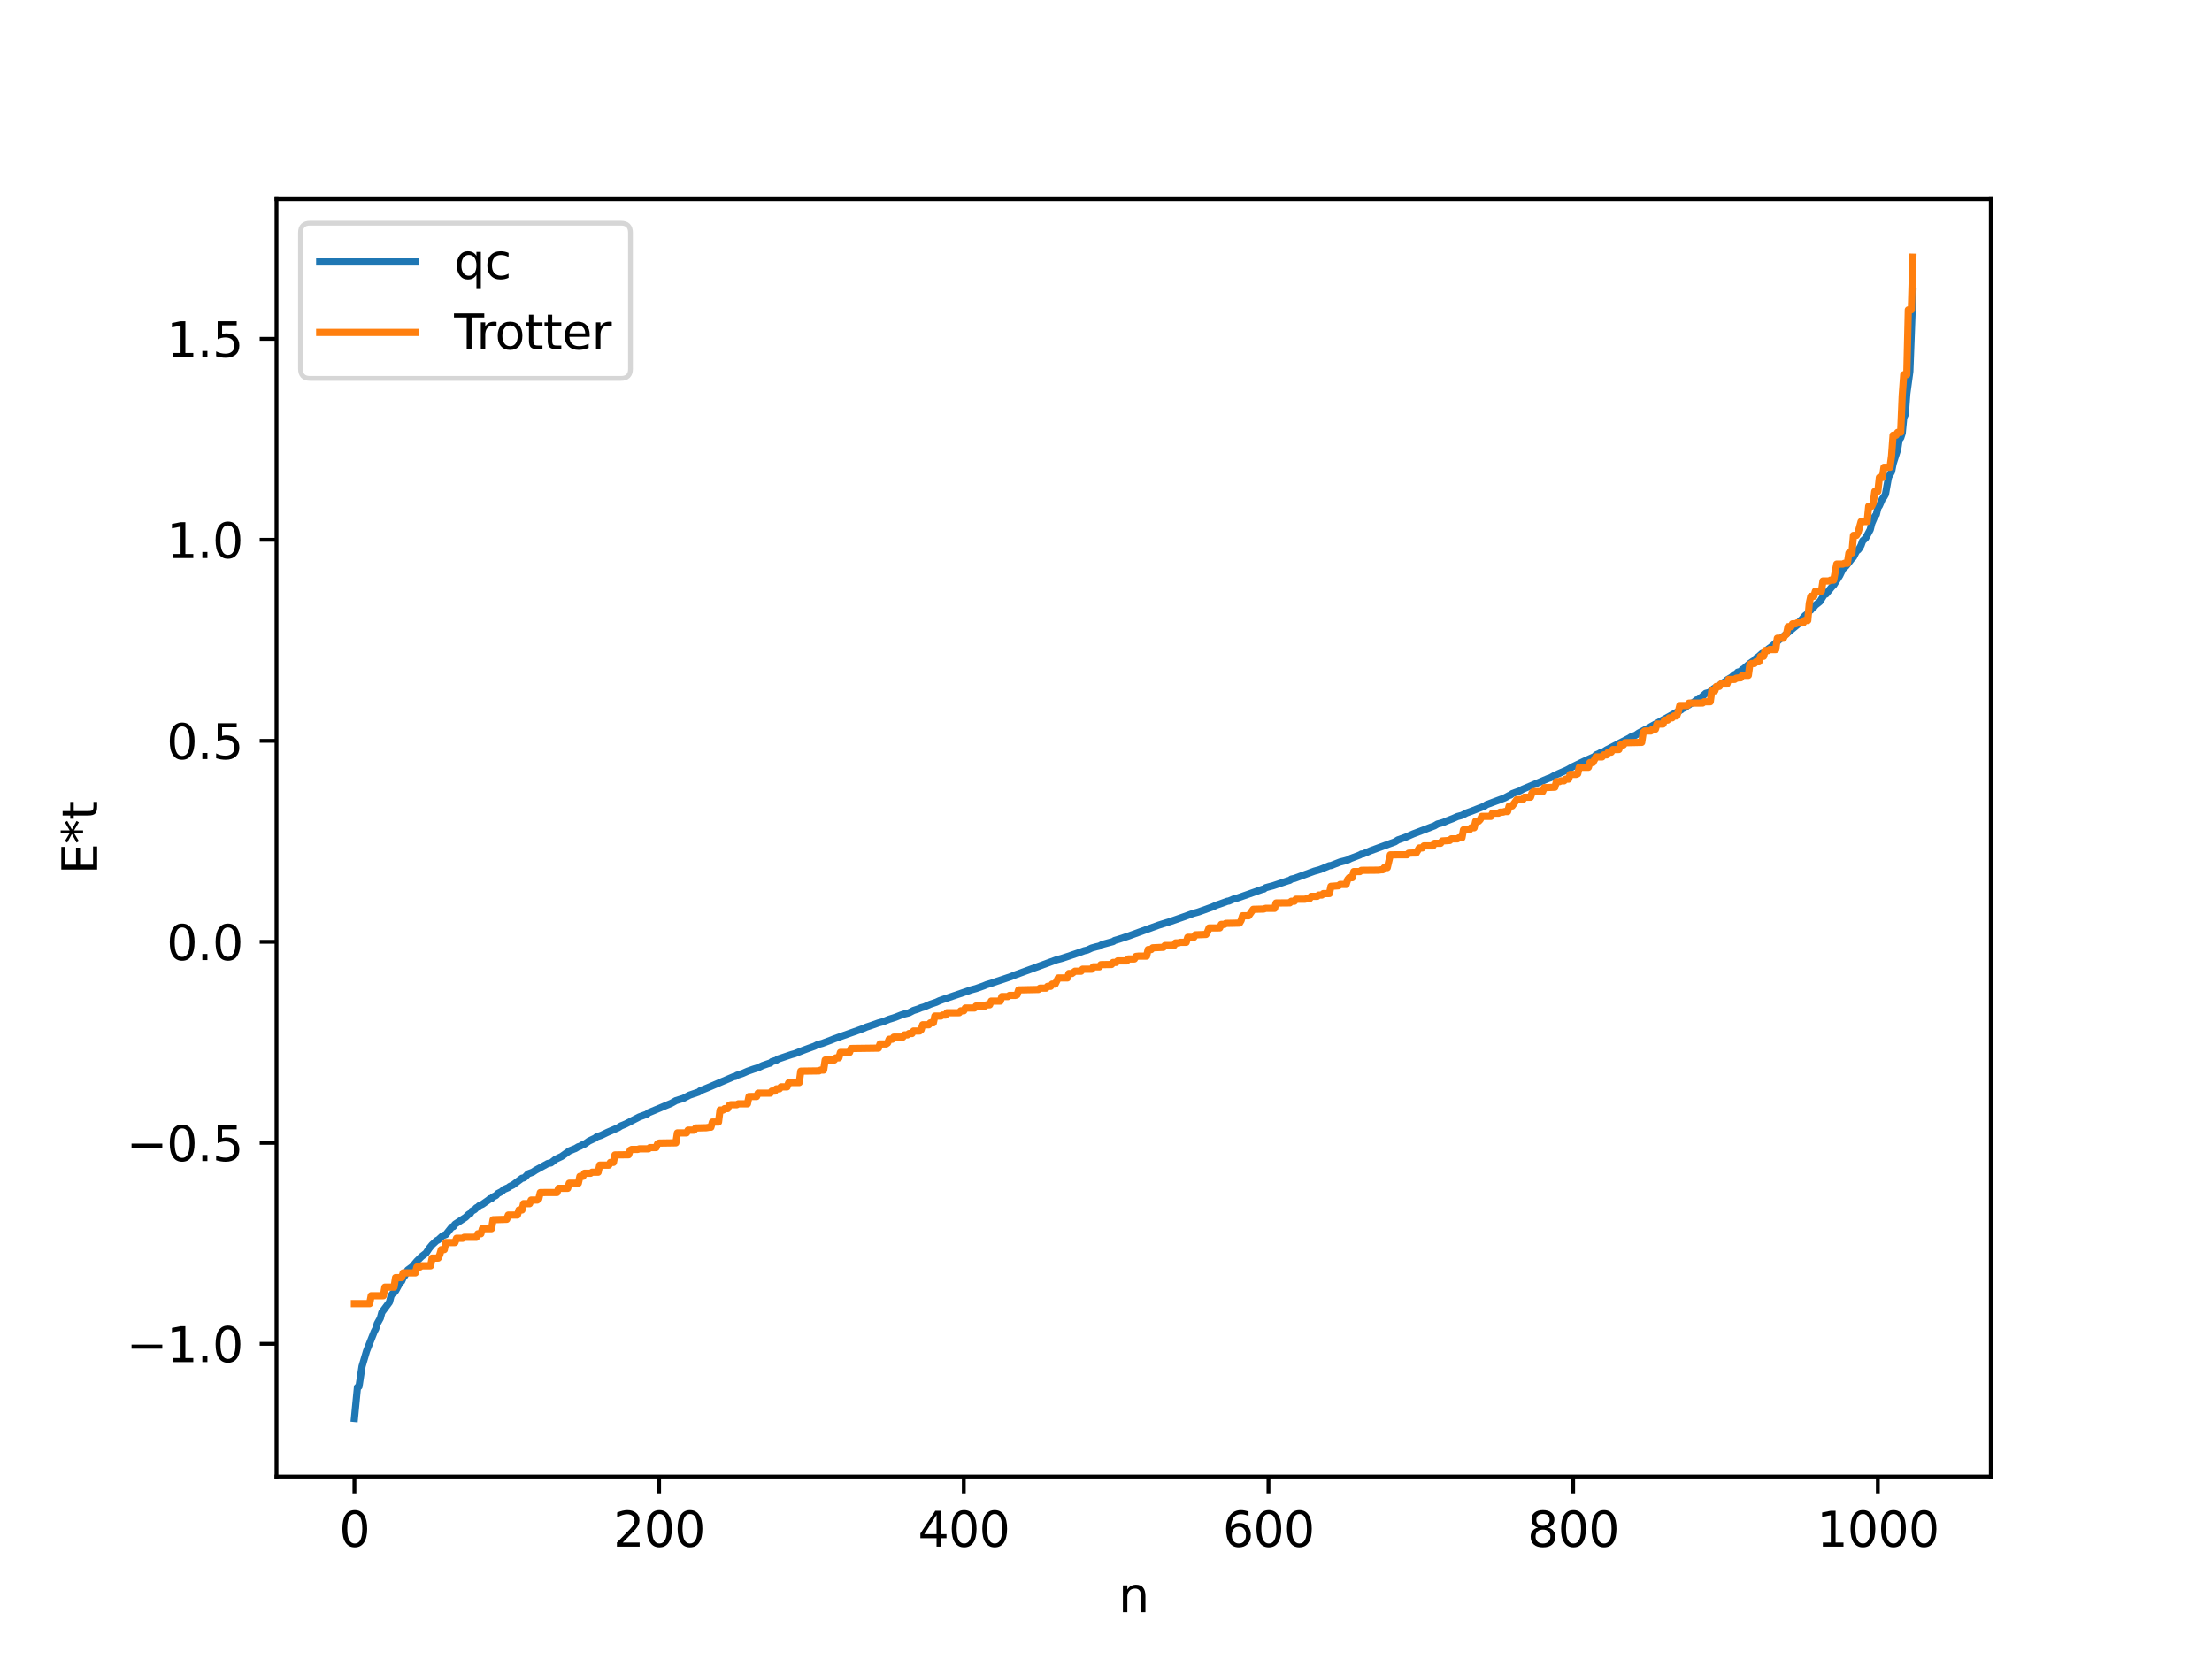 <?xml version="1.0" encoding="utf-8" standalone="no"?>
<!DOCTYPE svg PUBLIC "-//W3C//DTD SVG 1.1//EN"
  "http://www.w3.org/Graphics/SVG/1.1/DTD/svg11.dtd">
<svg xmlns:xlink="http://www.w3.org/1999/xlink" width="460.8pt" height="345.6pt" viewBox="0 0 460.8 345.6" xmlns="http://www.w3.org/2000/svg" version="1.1">
 <defs>
  <style type="text/css">*{stroke-linejoin: round; stroke-linecap: butt}</style>
 </defs>
 <g id="figure_1">
  <g id="patch_1">
   <path d="M 0 345.6 
L 460.8 345.6 
L 460.8 0 
L 0 0 
z
" style="fill: #ffffff"/>
  </g>
  <g id="axes_1">
   <g id="patch_2">
    <path d="M 57.6 307.584 
L 414.72 307.584 
L 414.72 41.472 
L 57.6 41.472 
z
" style="fill: #ffffff"/>
   </g>
   <g id="matplotlib.axis_1">
    <g id="xtick_1">
     <g id="line2d_1">
      <defs>
       <path id="m3d91061068" d="M 0 0 
L 0 3.5 
" style="stroke: #000000; stroke-width: 0.8"/>
      </defs>
      <g>
       <use xlink:href="#m3d91061068" x="73.833" y="307.584" style="stroke: #000000; stroke-width: 0.8"/>
      </g>
     </g>
     <g id="text_1">
      <!-- 0 -->
      <g transform="translate(70.651 322.182) scale(0.1 -0.1)">
       <defs>
        <path id="DejaVuSans-30" d="M 2034 4250 
Q 1547 4250 1301 3770 
Q 1056 3291 1056 2328 
Q 1056 1369 1301 889 
Q 1547 409 2034 409 
Q 2525 409 2770 889 
Q 3016 1369 3016 2328 
Q 3016 3291 2770 3770 
Q 2525 4250 2034 4250 
z
M 2034 4750 
Q 2819 4750 3233 4129 
Q 3647 3509 3647 2328 
Q 3647 1150 3233 529 
Q 2819 -91 2034 -91 
Q 1250 -91 836 529 
Q 422 1150 422 2328 
Q 422 3509 836 4129 
Q 1250 4750 2034 4750 
z
" transform="scale(0.016)"/>
       </defs>
       <use xlink:href="#DejaVuSans-30"/>
      </g>
     </g>
    </g>
    <g id="xtick_2">
     <g id="line2d_2">
      <g>
       <use xlink:href="#m3d91061068" x="137.304" y="307.584" style="stroke: #000000; stroke-width: 0.8"/>
      </g>
     </g>
     <g id="text_2">
      <!-- 200 -->
      <g transform="translate(127.76 322.182) scale(0.1 -0.1)">
       <defs>
        <path id="DejaVuSans-32" d="M 1228 531 
L 3431 531 
L 3431 0 
L 469 0 
L 469 531 
Q 828 903 1448 1529 
Q 2069 2156 2228 2338 
Q 2531 2678 2651 2914 
Q 2772 3150 2772 3378 
Q 2772 3750 2511 3984 
Q 2250 4219 1831 4219 
Q 1534 4219 1204 4116 
Q 875 4013 500 3803 
L 500 4441 
Q 881 4594 1212 4672 
Q 1544 4750 1819 4750 
Q 2544 4750 2975 4387 
Q 3406 4025 3406 3419 
Q 3406 3131 3298 2873 
Q 3191 2616 2906 2266 
Q 2828 2175 2409 1742 
Q 1991 1309 1228 531 
z
" transform="scale(0.016)"/>
       </defs>
       <use xlink:href="#DejaVuSans-32"/>
       <use xlink:href="#DejaVuSans-30" x="63.623"/>
       <use xlink:href="#DejaVuSans-30" x="127.246"/>
      </g>
     </g>
    </g>
    <g id="xtick_3">
     <g id="line2d_3">
      <g>
       <use xlink:href="#m3d91061068" x="200.775" y="307.584" style="stroke: #000000; stroke-width: 0.8"/>
      </g>
     </g>
     <g id="text_3">
      <!-- 400 -->
      <g transform="translate(191.231 322.182) scale(0.1 -0.1)">
       <defs>
        <path id="DejaVuSans-34" d="M 2419 4116 
L 825 1625 
L 2419 1625 
L 2419 4116 
z
M 2253 4666 
L 3047 4666 
L 3047 1625 
L 3713 1625 
L 3713 1100 
L 3047 1100 
L 3047 0 
L 2419 0 
L 2419 1100 
L 313 1100 
L 313 1709 
L 2253 4666 
z
" transform="scale(0.016)"/>
       </defs>
       <use xlink:href="#DejaVuSans-34"/>
       <use xlink:href="#DejaVuSans-30" x="63.623"/>
       <use xlink:href="#DejaVuSans-30" x="127.246"/>
      </g>
     </g>
    </g>
    <g id="xtick_4">
     <g id="line2d_4">
      <g>
       <use xlink:href="#m3d91061068" x="264.246" y="307.584" style="stroke: #000000; stroke-width: 0.8"/>
      </g>
     </g>
     <g id="text_4">
      <!-- 600 -->
      <g transform="translate(254.702 322.182) scale(0.1 -0.1)">
       <defs>
        <path id="DejaVuSans-36" d="M 2113 2584 
Q 1688 2584 1439 2293 
Q 1191 2003 1191 1497 
Q 1191 994 1439 701 
Q 1688 409 2113 409 
Q 2538 409 2786 701 
Q 3034 994 3034 1497 
Q 3034 2003 2786 2293 
Q 2538 2584 2113 2584 
z
M 3366 4563 
L 3366 3988 
Q 3128 4100 2886 4159 
Q 2644 4219 2406 4219 
Q 1781 4219 1451 3797 
Q 1122 3375 1075 2522 
Q 1259 2794 1537 2939 
Q 1816 3084 2150 3084 
Q 2853 3084 3261 2657 
Q 3669 2231 3669 1497 
Q 3669 778 3244 343 
Q 2819 -91 2113 -91 
Q 1303 -91 875 529 
Q 447 1150 447 2328 
Q 447 3434 972 4092 
Q 1497 4750 2381 4750 
Q 2619 4750 2861 4703 
Q 3103 4656 3366 4563 
z
" transform="scale(0.016)"/>
       </defs>
       <use xlink:href="#DejaVuSans-36"/>
       <use xlink:href="#DejaVuSans-30" x="63.623"/>
       <use xlink:href="#DejaVuSans-30" x="127.246"/>
      </g>
     </g>
    </g>
    <g id="xtick_5">
     <g id="line2d_5">
      <g>
       <use xlink:href="#m3d91061068" x="327.717" y="307.584" style="stroke: #000000; stroke-width: 0.8"/>
      </g>
     </g>
     <g id="text_5">
      <!-- 800 -->
      <g transform="translate(318.173 322.182) scale(0.1 -0.1)">
       <defs>
        <path id="DejaVuSans-38" d="M 2034 2216 
Q 1584 2216 1326 1975 
Q 1069 1734 1069 1313 
Q 1069 891 1326 650 
Q 1584 409 2034 409 
Q 2484 409 2743 651 
Q 3003 894 3003 1313 
Q 3003 1734 2745 1975 
Q 2488 2216 2034 2216 
z
M 1403 2484 
Q 997 2584 770 2862 
Q 544 3141 544 3541 
Q 544 4100 942 4425 
Q 1341 4750 2034 4750 
Q 2731 4750 3128 4425 
Q 3525 4100 3525 3541 
Q 3525 3141 3298 2862 
Q 3072 2584 2669 2484 
Q 3125 2378 3379 2068 
Q 3634 1759 3634 1313 
Q 3634 634 3220 271 
Q 2806 -91 2034 -91 
Q 1263 -91 848 271 
Q 434 634 434 1313 
Q 434 1759 690 2068 
Q 947 2378 1403 2484 
z
M 1172 3481 
Q 1172 3119 1398 2916 
Q 1625 2713 2034 2713 
Q 2441 2713 2670 2916 
Q 2900 3119 2900 3481 
Q 2900 3844 2670 4047 
Q 2441 4250 2034 4250 
Q 1625 4250 1398 4047 
Q 1172 3844 1172 3481 
z
" transform="scale(0.016)"/>
       </defs>
       <use xlink:href="#DejaVuSans-38"/>
       <use xlink:href="#DejaVuSans-30" x="63.623"/>
       <use xlink:href="#DejaVuSans-30" x="127.246"/>
      </g>
     </g>
    </g>
    <g id="xtick_6">
     <g id="line2d_6">
      <g>
       <use xlink:href="#m3d91061068" x="391.188" y="307.584" style="stroke: #000000; stroke-width: 0.8"/>
      </g>
     </g>
     <g id="text_6">
      <!-- 1000 -->
      <g transform="translate(378.463 322.182) scale(0.1 -0.1)">
       <defs>
        <path id="DejaVuSans-31" d="M 794 531 
L 1825 531 
L 1825 4091 
L 703 3866 
L 703 4441 
L 1819 4666 
L 2450 4666 
L 2450 531 
L 3481 531 
L 3481 0 
L 794 0 
L 794 531 
z
" transform="scale(0.016)"/>
       </defs>
       <use xlink:href="#DejaVuSans-31"/>
       <use xlink:href="#DejaVuSans-30" x="63.623"/>
       <use xlink:href="#DejaVuSans-30" x="127.246"/>
       <use xlink:href="#DejaVuSans-30" x="190.869"/>
      </g>
     </g>
    </g>
    <g id="text_7">
     <!-- n -->
     <g transform="translate(232.991 335.861) scale(0.1 -0.1)">
      <defs>
       <path id="DejaVuSans-6e" d="M 3513 2113 
L 3513 0 
L 2938 0 
L 2938 2094 
Q 2938 2591 2744 2837 
Q 2550 3084 2163 3084 
Q 1697 3084 1428 2787 
Q 1159 2491 1159 1978 
L 1159 0 
L 581 0 
L 581 3500 
L 1159 3500 
L 1159 2956 
Q 1366 3272 1645 3428 
Q 1925 3584 2291 3584 
Q 2894 3584 3203 3211 
Q 3513 2838 3513 2113 
z
" transform="scale(0.016)"/>
      </defs>
      <use xlink:href="#DejaVuSans-6e"/>
     </g>
    </g>
   </g>
   <g id="matplotlib.axis_2">
    <g id="ytick_1">
     <g id="line2d_7">
      <defs>
       <path id="ma78c0164ed" d="M 0 0 
L -3.5 0 
" style="stroke: #000000; stroke-width: 0.8"/>
      </defs>
      <g>
       <use xlink:href="#ma78c0164ed" x="57.6" y="279.94" style="stroke: #000000; stroke-width: 0.8"/>
      </g>
     </g>
     <g id="text_8">
      <!-- −1.0 -->
      <g transform="translate(26.317 283.739) scale(0.1 -0.1)">
       <defs>
        <path id="DejaVuSans-2212" d="M 678 2272 
L 4684 2272 
L 4684 1741 
L 678 1741 
L 678 2272 
z
" transform="scale(0.016)"/>
        <path id="DejaVuSans-2e" d="M 684 794 
L 1344 794 
L 1344 0 
L 684 0 
L 684 794 
z
" transform="scale(0.016)"/>
       </defs>
       <use xlink:href="#DejaVuSans-2212"/>
       <use xlink:href="#DejaVuSans-31" x="83.789"/>
       <use xlink:href="#DejaVuSans-2e" x="147.412"/>
       <use xlink:href="#DejaVuSans-30" x="179.199"/>
      </g>
     </g>
    </g>
    <g id="ytick_2">
     <g id="line2d_8">
      <g>
       <use xlink:href="#ma78c0164ed" x="57.6" y="238.069" style="stroke: #000000; stroke-width: 0.8"/>
      </g>
     </g>
     <g id="text_9">
      <!-- −0.5 -->
      <g transform="translate(26.317 241.868) scale(0.1 -0.1)">
       <defs>
        <path id="DejaVuSans-35" d="M 691 4666 
L 3169 4666 
L 3169 4134 
L 1269 4134 
L 1269 2991 
Q 1406 3038 1543 3061 
Q 1681 3084 1819 3084 
Q 2600 3084 3056 2656 
Q 3513 2228 3513 1497 
Q 3513 744 3044 326 
Q 2575 -91 1722 -91 
Q 1428 -91 1123 -41 
Q 819 9 494 109 
L 494 744 
Q 775 591 1075 516 
Q 1375 441 1709 441 
Q 2250 441 2565 725 
Q 2881 1009 2881 1497 
Q 2881 1984 2565 2268 
Q 2250 2553 1709 2553 
Q 1456 2553 1204 2497 
Q 953 2441 691 2322 
L 691 4666 
z
" transform="scale(0.016)"/>
       </defs>
       <use xlink:href="#DejaVuSans-2212"/>
       <use xlink:href="#DejaVuSans-30" x="83.789"/>
       <use xlink:href="#DejaVuSans-2e" x="147.412"/>
       <use xlink:href="#DejaVuSans-35" x="179.199"/>
      </g>
     </g>
    </g>
    <g id="ytick_3">
     <g id="line2d_9">
      <g>
       <use xlink:href="#ma78c0164ed" x="57.6" y="196.198" style="stroke: #000000; stroke-width: 0.8"/>
      </g>
     </g>
     <g id="text_10">
      <!-- 0.0 -->
      <g transform="translate(34.697 199.997) scale(0.1 -0.1)">
       <use xlink:href="#DejaVuSans-30"/>
       <use xlink:href="#DejaVuSans-2e" x="63.623"/>
       <use xlink:href="#DejaVuSans-30" x="95.41"/>
      </g>
     </g>
    </g>
    <g id="ytick_4">
     <g id="line2d_10">
      <g>
       <use xlink:href="#ma78c0164ed" x="57.6" y="154.327" style="stroke: #000000; stroke-width: 0.8"/>
      </g>
     </g>
     <g id="text_11">
      <!-- 0.5 -->
      <g transform="translate(34.697 158.126) scale(0.1 -0.1)">
       <use xlink:href="#DejaVuSans-30"/>
       <use xlink:href="#DejaVuSans-2e" x="63.623"/>
       <use xlink:href="#DejaVuSans-35" x="95.41"/>
      </g>
     </g>
    </g>
    <g id="ytick_5">
     <g id="line2d_11">
      <g>
       <use xlink:href="#ma78c0164ed" x="57.6" y="112.456" style="stroke: #000000; stroke-width: 0.8"/>
      </g>
     </g>
     <g id="text_12">
      <!-- 1.0 -->
      <g transform="translate(34.697 116.255) scale(0.1 -0.1)">
       <use xlink:href="#DejaVuSans-31"/>
       <use xlink:href="#DejaVuSans-2e" x="63.623"/>
       <use xlink:href="#DejaVuSans-30" x="95.41"/>
      </g>
     </g>
    </g>
    <g id="ytick_6">
     <g id="line2d_12">
      <g>
       <use xlink:href="#ma78c0164ed" x="57.6" y="70.585" style="stroke: #000000; stroke-width: 0.8"/>
      </g>
     </g>
     <g id="text_13">
      <!-- 1.5 -->
      <g transform="translate(34.697 74.384) scale(0.1 -0.1)">
       <use xlink:href="#DejaVuSans-31"/>
       <use xlink:href="#DejaVuSans-2e" x="63.623"/>
       <use xlink:href="#DejaVuSans-35" x="95.41"/>
      </g>
     </g>
    </g>
    <g id="text_14">
     <!-- E*t -->
     <g transform="translate(20.238 182.148) rotate(-90) scale(0.1 -0.1)">
      <defs>
       <path id="DejaVuSans-45" d="M 628 4666 
L 3578 4666 
L 3578 4134 
L 1259 4134 
L 1259 2753 
L 3481 2753 
L 3481 2222 
L 1259 2222 
L 1259 531 
L 3634 531 
L 3634 0 
L 628 0 
L 628 4666 
z
" transform="scale(0.016)"/>
       <path id="DejaVuSans-2a" d="M 3009 3897 
L 1888 3291 
L 3009 2681 
L 2828 2375 
L 1778 3009 
L 1778 1831 
L 1422 1831 
L 1422 3009 
L 372 2375 
L 191 2681 
L 1313 3291 
L 191 3897 
L 372 4206 
L 1422 3572 
L 1422 4750 
L 1778 4750 
L 1778 3572 
L 2828 4206 
L 3009 3897 
z
" transform="scale(0.016)"/>
       <path id="DejaVuSans-74" d="M 1172 4494 
L 1172 3500 
L 2356 3500 
L 2356 3053 
L 1172 3053 
L 1172 1153 
Q 1172 725 1289 603 
Q 1406 481 1766 481 
L 2356 481 
L 2356 0 
L 1766 0 
Q 1100 0 847 248 
Q 594 497 594 1153 
L 594 3053 
L 172 3053 
L 172 3500 
L 594 3500 
L 594 4494 
L 1172 4494 
z
" transform="scale(0.016)"/>
      </defs>
      <use xlink:href="#DejaVuSans-45"/>
      <use xlink:href="#DejaVuSans-2a" x="63.184"/>
      <use xlink:href="#DejaVuSans-74" x="113.184"/>
     </g>
    </g>
   </g>
   <g id="line2d_13">
    <path d="M 73.833 295.488 
L 74.467 288.982 
L 74.785 288.834 
L 75.42 284.636 
L 76.372 281.41 
L 77.958 277.405 
L 78.276 276.807 
L 78.593 275.734 
L 79.228 274.593 
L 79.545 273.392 
L 81.132 271.259 
L 81.449 269.998 
L 81.767 269.485 
L 82.084 269.297 
L 82.401 268.922 
L 83.353 267.162 
L 83.671 266.908 
L 83.988 266.184 
L 84.305 265.782 
L 84.94 264.565 
L 85.892 263.867 
L 86.844 262.722 
L 87.796 261.783 
L 88.748 261.047 
L 89.383 260.085 
L 90.018 259.312 
L 90.97 258.437 
L 91.287 258.301 
L 92.239 257.422 
L 92.874 257.192 
L 94.143 255.591 
L 94.461 255.527 
L 94.778 255.038 
L 97 253.591 
L 97.634 252.965 
L 97.952 252.834 
L 98.269 252.33 
L 98.904 251.972 
L 99.221 251.611 
L 99.539 251.461 
L 99.856 251.153 
L 100.491 250.882 
L 101.76 249.994 
L 102.077 249.717 
L 102.395 249.679 
L 102.712 249.344 
L 103.347 249.041 
L 103.664 248.659 
L 104.299 248.331 
L 104.616 248.141 
L 104.934 247.809 
L 105.886 247.406 
L 106.203 247.159 
L 106.838 246.862 
L 108.742 245.448 
L 109.059 245.397 
L 109.377 245.207 
L 110.011 244.539 
L 110.963 244.189 
L 111.598 243.771 
L 114.137 242.37 
L 114.772 242.259 
L 115.724 241.508 
L 116.993 240.907 
L 118.58 239.777 
L 119.532 239.378 
L 119.849 239.264 
L 120.484 238.882 
L 120.801 238.799 
L 121.436 238.433 
L 121.753 238.353 
L 122.705 237.693 
L 123.975 237.092 
L 124.292 236.827 
L 125.244 236.51 
L 126.514 235.898 
L 128.735 234.943 
L 129.37 234.544 
L 130.322 234.149 
L 133.178 232.674 
L 134.765 232.101 
L 135.082 231.819 
L 139.843 229.83 
L 140.795 229.289 
L 142.381 228.799 
L 143.651 228.136 
L 145.555 227.487 
L 145.872 227.214 
L 146.824 226.843 
L 147.459 226.583 
L 152.854 224.283 
L 153.172 224.239 
L 153.489 224.013 
L 154.758 223.59 
L 155.71 223.168 
L 156.98 222.722 
L 157.932 222.428 
L 158.884 221.977 
L 160.153 221.538 
L 160.471 221.458 
L 160.788 221.162 
L 161.74 220.864 
L 162.058 220.623 
L 162.692 220.419 
L 164.279 219.881 
L 164.914 219.669 
L 165.548 219.501 
L 166.183 219.247 
L 167.453 218.748 
L 168.405 218.397 
L 169.674 217.943 
L 170.309 217.612 
L 171.261 217.368 
L 173.165 216.654 
L 173.8 216.397 
L 178.877 214.604 
L 179.829 214.254 
L 180.464 213.969 
L 181.416 213.658 
L 183.003 213.097 
L 183.955 212.842 
L 185.224 212.33 
L 186.177 212.035 
L 186.811 211.807 
L 187.763 211.429 
L 188.398 211.227 
L 189.35 210.996 
L 190.302 210.499 
L 191.254 210.196 
L 191.889 209.929 
L 192.524 209.753 
L 193.793 209.204 
L 195.062 208.774 
L 195.697 208.472 
L 196.332 208.239 
L 197.284 207.922 
L 202.362 206.194 
L 203.314 205.94 
L 204.9 205.382 
L 205.535 205.116 
L 206.487 204.834 
L 207.757 204.397 
L 209.026 203.98 
L 210.613 203.44 
L 211.565 203.06 
L 220.134 199.931 
L 221.086 199.683 
L 222.355 199.273 
L 225.211 198.303 
L 225.846 198.067 
L 226.481 197.919 
L 227.433 197.486 
L 228.385 197.225 
L 229.02 197.08 
L 229.654 196.738 
L 231.876 196.141 
L 232.193 195.916 
L 233.145 195.638 
L 234.097 195.324 
L 235.049 195.008 
L 241.396 192.71 
L 243.935 191.916 
L 246.474 191.033 
L 248.061 190.459 
L 248.696 190.242 
L 249.648 189.983 
L 252.504 188.961 
L 253.456 188.54 
L 254.091 188.328 
L 255.677 187.75 
L 255.995 187.71 
L 256.947 187.301 
L 257.899 187.04 
L 261.39 185.818 
L 262.342 185.486 
L 262.977 185.263 
L 263.294 185.209 
L 263.611 184.946 
L 264.246 184.764 
L 265.198 184.518 
L 268.372 183.464 
L 268.689 183.383 
L 269.006 183.132 
L 269.641 182.996 
L 273.767 181.492 
L 275.036 181.129 
L 276.94 180.341 
L 277.258 180.316 
L 279.162 179.571 
L 280.114 179.333 
L 280.748 179.152 
L 281.383 178.832 
L 283.287 178.1 
L 283.605 177.911 
L 283.922 177.897 
L 285.509 177.224 
L 290.586 175.373 
L 291.221 174.973 
L 292.808 174.41 
L 294.395 173.717 
L 298.838 172.028 
L 299.472 171.652 
L 300.107 171.495 
L 300.742 171.294 
L 301.377 171.013 
L 302.646 170.526 
L 303.598 170.102 
L 304.55 169.847 
L 305.502 169.357 
L 306.454 169.016 
L 309.31 167.901 
L 309.628 167.642 
L 313.436 166.226 
L 314.388 165.71 
L 314.705 165.612 
L 315.023 165.329 
L 316.61 164.748 
L 317.244 164.391 
L 322.639 162.119 
L 322.957 162.037 
L 323.909 161.499 
L 326.448 160.388 
L 327.717 159.678 
L 329.939 158.603 
L 332.16 157.605 
L 332.477 157.255 
L 333.112 156.987 
L 333.429 156.788 
L 334.064 156.6 
L 334.699 156.192 
L 339.459 153.731 
L 339.777 153.506 
L 340.411 153.277 
L 340.729 153.166 
L 341.363 152.717 
L 342.95 151.875 
L 343.267 151.761 
L 343.902 151.362 
L 350.249 147.842 
L 350.567 147.538 
L 350.884 147.488 
L 351.201 147.3 
L 351.519 146.918 
L 351.836 146.855 
L 352.153 146.591 
L 352.788 146.334 
L 353.423 145.805 
L 353.74 145.766 
L 354.375 145.291 
L 355.327 144.435 
L 355.962 144.279 
L 356.279 144.098 
L 356.914 143.495 
L 358.183 142.758 
L 359.135 142.11 
L 359.453 141.954 
L 359.77 141.622 
L 360.722 141.065 
L 361.357 140.499 
L 361.674 140.417 
L 361.991 140.028 
L 362.626 139.85 
L 362.943 139.472 
L 363.261 139.296 
L 364.53 138.189 
L 365.165 137.747 
L 365.482 137.566 
L 365.8 137.159 
L 366.434 136.702 
L 367.069 136.119 
L 367.386 136.031 
L 368.339 135.222 
L 369.291 134.51 
L 370.56 133.352 
L 374.686 129.929 
L 375.003 129.341 
L 375.32 129.065 
L 375.955 128.308 
L 376.59 127.817 
L 376.907 127.213 
L 377.224 127.104 
L 377.542 126.64 
L 377.859 126.464 
L 378.177 126.061 
L 378.811 125.568 
L 379.129 125.307 
L 380.081 123.795 
L 380.398 123.749 
L 381.667 122.191 
L 381.985 121.913 
L 383.254 119.895 
L 383.889 118.557 
L 384.524 117.962 
L 385.793 116.344 
L 386.11 116.057 
L 386.745 114.79 
L 387.062 114.584 
L 387.38 114.181 
L 387.697 113.592 
L 388.015 112.694 
L 388.649 112.104 
L 389.601 110.332 
L 389.919 109.039 
L 390.553 107.568 
L 390.871 107.189 
L 391.188 105.815 
L 391.505 105.357 
L 392.14 103.911 
L 392.458 103.527 
L 392.775 102.957 
L 393.41 99.405 
L 394.044 98.278 
L 394.362 96.621 
L 395.314 93.629 
L 395.631 91.57 
L 395.948 91.228 
L 396.266 90.226 
L 396.583 87.02 
L 396.9 86.355 
L 397.218 82.04 
L 397.853 77.382 
L 398.487 60.684 
L 398.487 60.684 
" clip-path="url(#p9c476e4be4)" style="fill: none; stroke: #1f77b4; stroke-width: 1.5; stroke-linecap: square"/>
   </g>
   <g id="line2d_14">
    <path d="M 73.833 271.566 
L 77.006 271.566 
L 77.324 269.926 
L 79.862 269.926 
L 80.18 268.137 
L 82.084 268.137 
L 82.401 266.16 
L 83.671 266.16 
L 83.988 265.168 
L 86.527 265.168 
L 86.844 263.94 
L 87.479 263.94 
L 87.796 263.694 
L 89.7 263.694 
L 90.018 262.087 
L 91.287 262.087 
L 91.605 261.389 
L 91.922 260.316 
L 92.557 260.316 
L 92.874 258.842 
L 94.778 258.842 
L 95.096 257.963 
L 96.365 257.963 
L 96.682 257.758 
L 99.221 257.758 
L 99.539 257.024 
L 100.173 257.024 
L 100.491 255.957 
L 102.395 255.957 
L 102.712 254.097 
L 105.568 254.009 
L 105.886 253.12 
L 107.79 253.12 
L 108.107 252.067 
L 108.742 252.067 
L 109.059 250.751 
L 110.329 250.751 
L 110.646 250.002 
L 111.915 250.002 
L 112.233 249.752 
L 112.55 248.437 
L 116.041 248.42 
L 116.358 247.554 
L 118.262 247.554 
L 118.58 246.49 
L 120.484 246.49 
L 120.801 245.056 
L 121.436 245.056 
L 121.753 244.412 
L 123.023 244.412 
L 123.34 244.188 
L 124.61 244.188 
L 124.927 242.719 
L 126.831 242.719 
L 127.148 242.149 
L 127.783 242.149 
L 128.1 240.59 
L 130.957 240.555 
L 131.274 239.61 
L 131.591 239.442 
L 132.861 239.442 
L 133.178 239.322 
L 135.082 239.322 
L 135.4 239.059 
L 136.669 239.059 
L 136.986 238.262 
L 137.304 238.122 
L 140.795 238.069 
L 141.112 236.002 
L 143.016 236.002 
L 143.334 235.431 
L 144.603 235.431 
L 144.92 234.979 
L 147.142 234.926 
L 147.777 234.821 
L 148.094 234.821 
L 148.411 233.744 
L 149.681 233.744 
L 149.998 231.246 
L 150.633 231.246 
L 150.95 230.944 
L 151.585 230.944 
L 151.902 230.262 
L 152.22 230.13 
L 153.489 230.13 
L 153.806 229.944 
L 155.71 229.944 
L 156.028 228.43 
L 157.615 228.423 
L 157.932 227.718 
L 160.471 227.718 
L 160.788 227.29 
L 161.423 227.29 
L 161.74 226.828 
L 162.375 226.828 
L 162.692 226.412 
L 163.962 226.412 
L 164.279 225.587 
L 164.914 225.515 
L 166.5 225.515 
L 166.818 223.141 
L 170.626 223.087 
L 170.943 222.914 
L 171.578 222.914 
L 171.896 220.821 
L 173.8 220.821 
L 174.117 220.372 
L 174.752 220.372 
L 175.069 219.244 
L 176.973 219.244 
L 177.291 218.418 
L 183.003 218.339 
L 183.32 217.475 
L 184.59 217.475 
L 184.907 217.266 
L 185.224 216.494 
L 185.859 216.494 
L 186.177 216.054 
L 188.081 216.054 
L 188.398 215.586 
L 189.033 215.586 
L 189.35 215.303 
L 189.985 215.303 
L 190.302 214.779 
L 191.572 214.779 
L 191.889 214.519 
L 192.206 213.477 
L 193.476 213.477 
L 193.793 213.079 
L 194.428 213.079 
L 194.745 211.663 
L 196.015 211.663 
L 196.332 211.453 
L 196.967 211.453 
L 197.284 210.97 
L 199.823 210.97 
L 200.14 210.571 
L 200.775 210.571 
L 201.092 209.992 
L 202.996 209.992 
L 203.314 209.577 
L 205.218 209.577 
L 205.535 209.322 
L 206.17 209.322 
L 206.487 208.547 
L 208.391 208.547 
L 208.709 207.603 
L 209.978 207.603 
L 210.296 207.361 
L 211.565 207.361 
L 211.882 207.213 
L 212.2 206.212 
L 216.325 206.125 
L 216.643 205.852 
L 217.912 205.852 
L 218.229 205.467 
L 218.864 205.467 
L 219.181 205.002 
L 219.816 205.002 
L 220.451 203.727 
L 222.355 203.727 
L 222.672 202.796 
L 223.307 202.796 
L 223.942 202.321 
L 225.211 202.321 
L 225.529 201.9 
L 227.433 201.9 
L 227.75 201.416 
L 229.02 201.416 
L 229.337 200.956 
L 231.558 200.919 
L 231.876 200.493 
L 232.51 200.493 
L 232.828 200.17 
L 234.732 200.17 
L 235.049 199.772 
L 236.319 199.772 
L 236.636 199.24 
L 237.271 199.171 
L 238.858 199.171 
L 239.175 197.805 
L 239.81 197.805 
L 240.127 197.444 
L 242.348 197.339 
L 242.666 196.97 
L 244.57 196.97 
L 244.887 196.43 
L 245.522 196.43 
L 245.839 196.297 
L 247.109 196.297 
L 247.426 195.261 
L 248.696 195.261 
L 249.013 194.744 
L 251.234 194.66 
L 251.552 194.123 
L 251.869 193.308 
L 254.091 193.294 
L 254.408 192.569 
L 255.043 192.569 
L 255.36 192.356 
L 258.216 192.295 
L 258.534 191.765 
L 258.851 190.773 
L 260.12 190.773 
L 261.072 189.428 
L 263.294 189.37 
L 263.611 189.227 
L 265.515 189.227 
L 265.833 188.109 
L 268.689 188.082 
L 269.006 187.748 
L 269.641 187.748 
L 269.958 187.333 
L 271.862 187.333 
L 272.18 187.211 
L 272.815 187.211 
L 273.132 186.726 
L 274.401 186.726 
L 274.719 186.456 
L 275.353 186.456 
L 275.671 186.147 
L 276.94 186.147 
L 277.258 184.635 
L 278.844 184.524 
L 279.162 184.249 
L 280.431 184.249 
L 280.748 183.22 
L 281.066 182.84 
L 281.7 182.84 
L 282.018 181.568 
L 283.287 181.568 
L 283.605 181.306 
L 287.096 181.272 
L 287.73 181.189 
L 288.048 181.189 
L 288.365 180.742 
L 289 180.742 
L 289.634 178.075 
L 293.125 178.065 
L 293.443 177.738 
L 294.395 177.692 
L 295.029 177.692 
L 295.664 176.642 
L 296.299 176.642 
L 296.616 176.212 
L 298.52 176.212 
L 298.838 175.672 
L 300.107 175.672 
L 300.424 175.189 
L 302.011 175.083 
L 302.329 174.752 
L 303.598 174.752 
L 303.915 174.528 
L 304.55 174.528 
L 304.867 172.867 
L 306.137 172.867 
L 306.454 172.442 
L 307.089 172.442 
L 307.406 171.066 
L 308.041 171.066 
L 308.358 170.728 
L 308.676 170.066 
L 310.58 170.066 
L 310.897 169.407 
L 312.167 169.407 
L 312.484 169.186 
L 313.119 169.186 
L 313.436 169.056 
L 314.071 169.056 
L 314.388 167.898 
L 315.023 167.898 
L 315.975 166.577 
L 317.244 166.577 
L 317.562 166.067 
L 318.831 166.067 
L 319.148 165.157 
L 319.466 164.912 
L 321.37 164.912 
L 321.687 164.076 
L 323.909 163.991 
L 324.226 162.819 
L 324.861 162.819 
L 325.178 162.658 
L 325.813 162.658 
L 326.13 162.298 
L 326.765 162.298 
L 327.082 161.318 
L 328.352 161.318 
L 328.669 161.185 
L 328.986 159.846 
L 330.891 159.846 
L 331.208 158.844 
L 331.843 158.844 
L 332.477 157.68 
L 333.747 157.68 
L 334.064 157.252 
L 334.699 157.252 
L 335.016 156.691 
L 335.651 156.691 
L 335.968 156.139 
L 337.238 156.139 
L 337.555 155.19 
L 338.19 155.19 
L 338.507 154.719 
L 341.998 154.645 
L 342.315 152.578 
L 342.633 152.283 
L 343.902 152.283 
L 344.22 151.908 
L 344.854 151.908 
L 345.172 150.83 
L 346.441 150.83 
L 346.758 150.006 
L 347.393 150.006 
L 347.71 149.544 
L 348.345 149.544 
L 348.662 149.145 
L 349.297 149.145 
L 349.615 148.274 
L 349.932 146.981 
L 351.519 146.972 
L 351.836 146.468 
L 354.692 146.451 
L 355.01 146.186 
L 356.279 146.186 
L 356.596 143.911 
L 357.231 143.911 
L 357.548 142.983 
L 358.183 142.983 
L 358.5 142.48 
L 359.77 142.48 
L 360.087 141.53 
L 361.357 141.53 
L 361.674 141.286 
L 362.309 141.195 
L 362.626 141.195 
L 362.943 140.689 
L 364.213 140.689 
L 364.53 138.388 
L 364.848 138.218 
L 365.482 138.218 
L 365.8 137.861 
L 366.434 137.861 
L 366.752 136.719 
L 367.386 136.719 
L 367.704 135.522 
L 368.339 135.522 
L 368.656 135.309 
L 369.925 135.309 
L 370.243 132.958 
L 371.512 132.958 
L 371.829 132.327 
L 372.147 132.135 
L 372.464 130.553 
L 373.099 130.553 
L 373.416 129.952 
L 374.051 129.952 
L 374.368 129.756 
L 375.638 129.756 
L 375.955 129.25 
L 376.59 129.25 
L 376.907 125.656 
L 377.224 124.219 
L 377.859 124.219 
L 378.177 123.143 
L 379.446 123.143 
L 379.763 121.024 
L 381.033 121.024 
L 381.35 120.841 
L 381.985 120.841 
L 382.62 117.511 
L 383.889 117.511 
L 384.206 117.351 
L 384.841 117.351 
L 385.158 115.199 
L 385.793 115.199 
L 386.11 111.533 
L 386.745 111.533 
L 387.062 110.958 
L 387.697 108.655 
L 388.967 108.655 
L 389.284 105.451 
L 389.919 105.451 
L 390.236 104.757 
L 390.553 102.378 
L 391.188 102.378 
L 391.505 99.476 
L 392.14 99.476 
L 392.458 97.342 
L 393.727 97.342 
L 394.044 94.985 
L 394.362 90.666 
L 394.996 90.666 
L 395.314 90.075 
L 395.948 90.075 
L 396.266 82.437 
L 396.583 78.054 
L 397.218 78.054 
L 397.535 64.533 
L 398.17 64.533 
L 398.487 53.568 
L 398.487 53.568 
" clip-path="url(#p9c476e4be4)" style="fill: none; stroke: #ff7f0e; stroke-width: 1.5; stroke-linecap: square"/>
   </g>
   <g id="patch_3">
    <path d="M 57.6 307.584 
L 57.6 41.472 
" style="fill: none; stroke: #000000; stroke-width: 0.8; stroke-linejoin: miter; stroke-linecap: square"/>
   </g>
   <g id="patch_4">
    <path d="M 414.72 307.584 
L 414.72 41.472 
" style="fill: none; stroke: #000000; stroke-width: 0.8; stroke-linejoin: miter; stroke-linecap: square"/>
   </g>
   <g id="patch_5">
    <path d="M 57.6 307.584 
L 414.72 307.584 
" style="fill: none; stroke: #000000; stroke-width: 0.8; stroke-linejoin: miter; stroke-linecap: square"/>
   </g>
   <g id="patch_6">
    <path d="M 57.6 41.472 
L 414.72 41.472 
" style="fill: none; stroke: #000000; stroke-width: 0.8; stroke-linejoin: miter; stroke-linecap: square"/>
   </g>
   <g id="legend_1">
    <g id="patch_7">
     <path d="M 64.6 78.828 
L 129.342 78.828 
Q 131.342 78.828 131.342 76.828 
L 131.342 48.472 
Q 131.342 46.472 129.342 46.472 
L 64.6 46.472 
Q 62.6 46.472 62.6 48.472 
L 62.6 76.828 
Q 62.6 78.828 64.6 78.828 
z
" style="fill: #ffffff; opacity: 0.8; stroke: #cccccc; stroke-linejoin: miter"/>
    </g>
    <g id="line2d_15">
     <path d="M 66.6 54.57 
L 76.6 54.57 
L 86.6 54.57 
" style="fill: none; stroke: #1f77b4; stroke-width: 1.5; stroke-linecap: square"/>
    </g>
    <g id="text_15">
     <!-- qc -->
     <g transform="translate(94.6 58.07) scale(0.1 -0.1)">
      <defs>
       <path id="DejaVuSans-71" d="M 947 1747 
Q 947 1113 1208 752 
Q 1469 391 1925 391 
Q 2381 391 2643 752 
Q 2906 1113 2906 1747 
Q 2906 2381 2643 2742 
Q 2381 3103 1925 3103 
Q 1469 3103 1208 2742 
Q 947 2381 947 1747 
z
M 2906 525 
Q 2725 213 2448 61 
Q 2172 -91 1784 -91 
Q 1150 -91 751 415 
Q 353 922 353 1747 
Q 353 2572 751 3078 
Q 1150 3584 1784 3584 
Q 2172 3584 2448 3432 
Q 2725 3281 2906 2969 
L 2906 3500 
L 3481 3500 
L 3481 -1331 
L 2906 -1331 
L 2906 525 
z
" transform="scale(0.016)"/>
       <path id="DejaVuSans-63" d="M 3122 3366 
L 3122 2828 
Q 2878 2963 2633 3030 
Q 2388 3097 2138 3097 
Q 1578 3097 1268 2742 
Q 959 2388 959 1747 
Q 959 1106 1268 751 
Q 1578 397 2138 397 
Q 2388 397 2633 464 
Q 2878 531 3122 666 
L 3122 134 
Q 2881 22 2623 -34 
Q 2366 -91 2075 -91 
Q 1284 -91 818 406 
Q 353 903 353 1747 
Q 353 2603 823 3093 
Q 1294 3584 2113 3584 
Q 2378 3584 2631 3529 
Q 2884 3475 3122 3366 
z
" transform="scale(0.016)"/>
      </defs>
      <use xlink:href="#DejaVuSans-71"/>
      <use xlink:href="#DejaVuSans-63" x="63.477"/>
     </g>
    </g>
    <g id="line2d_16">
     <path d="M 66.6 69.249 
L 76.6 69.249 
L 86.6 69.249 
" style="fill: none; stroke: #ff7f0e; stroke-width: 1.5; stroke-linecap: square"/>
    </g>
    <g id="text_16">
     <!-- Trotter -->
     <g transform="translate(94.6 72.749) scale(0.1 -0.1)">
      <defs>
       <path id="DejaVuSans-54" d="M -19 4666 
L 3928 4666 
L 3928 4134 
L 2272 4134 
L 2272 0 
L 1638 0 
L 1638 4134 
L -19 4134 
L -19 4666 
z
" transform="scale(0.016)"/>
       <path id="DejaVuSans-72" d="M 2631 2963 
Q 2534 3019 2420 3045 
Q 2306 3072 2169 3072 
Q 1681 3072 1420 2755 
Q 1159 2438 1159 1844 
L 1159 0 
L 581 0 
L 581 3500 
L 1159 3500 
L 1159 2956 
Q 1341 3275 1631 3429 
Q 1922 3584 2338 3584 
Q 2397 3584 2469 3576 
Q 2541 3569 2628 3553 
L 2631 2963 
z
" transform="scale(0.016)"/>
       <path id="DejaVuSans-6f" d="M 1959 3097 
Q 1497 3097 1228 2736 
Q 959 2375 959 1747 
Q 959 1119 1226 758 
Q 1494 397 1959 397 
Q 2419 397 2687 759 
Q 2956 1122 2956 1747 
Q 2956 2369 2687 2733 
Q 2419 3097 1959 3097 
z
M 1959 3584 
Q 2709 3584 3137 3096 
Q 3566 2609 3566 1747 
Q 3566 888 3137 398 
Q 2709 -91 1959 -91 
Q 1206 -91 779 398 
Q 353 888 353 1747 
Q 353 2609 779 3096 
Q 1206 3584 1959 3584 
z
" transform="scale(0.016)"/>
       <path id="DejaVuSans-65" d="M 3597 1894 
L 3597 1613 
L 953 1613 
Q 991 1019 1311 708 
Q 1631 397 2203 397 
Q 2534 397 2845 478 
Q 3156 559 3463 722 
L 3463 178 
Q 3153 47 2828 -22 
Q 2503 -91 2169 -91 
Q 1331 -91 842 396 
Q 353 884 353 1716 
Q 353 2575 817 3079 
Q 1281 3584 2069 3584 
Q 2775 3584 3186 3129 
Q 3597 2675 3597 1894 
z
M 3022 2063 
Q 3016 2534 2758 2815 
Q 2500 3097 2075 3097 
Q 1594 3097 1305 2825 
Q 1016 2553 972 2059 
L 3022 2063 
z
" transform="scale(0.016)"/>
      </defs>
      <use xlink:href="#DejaVuSans-54"/>
      <use xlink:href="#DejaVuSans-72" x="46.334"/>
      <use xlink:href="#DejaVuSans-6f" x="85.197"/>
      <use xlink:href="#DejaVuSans-74" x="146.379"/>
      <use xlink:href="#DejaVuSans-74" x="185.588"/>
      <use xlink:href="#DejaVuSans-65" x="224.797"/>
      <use xlink:href="#DejaVuSans-72" x="286.32"/>
     </g>
    </g>
   </g>
  </g>
 </g>
 <defs>
  <clipPath id="p9c476e4be4">
   <rect x="57.6" y="41.472" width="357.12" height="266.112"/>
  </clipPath>
 </defs>
</svg>
